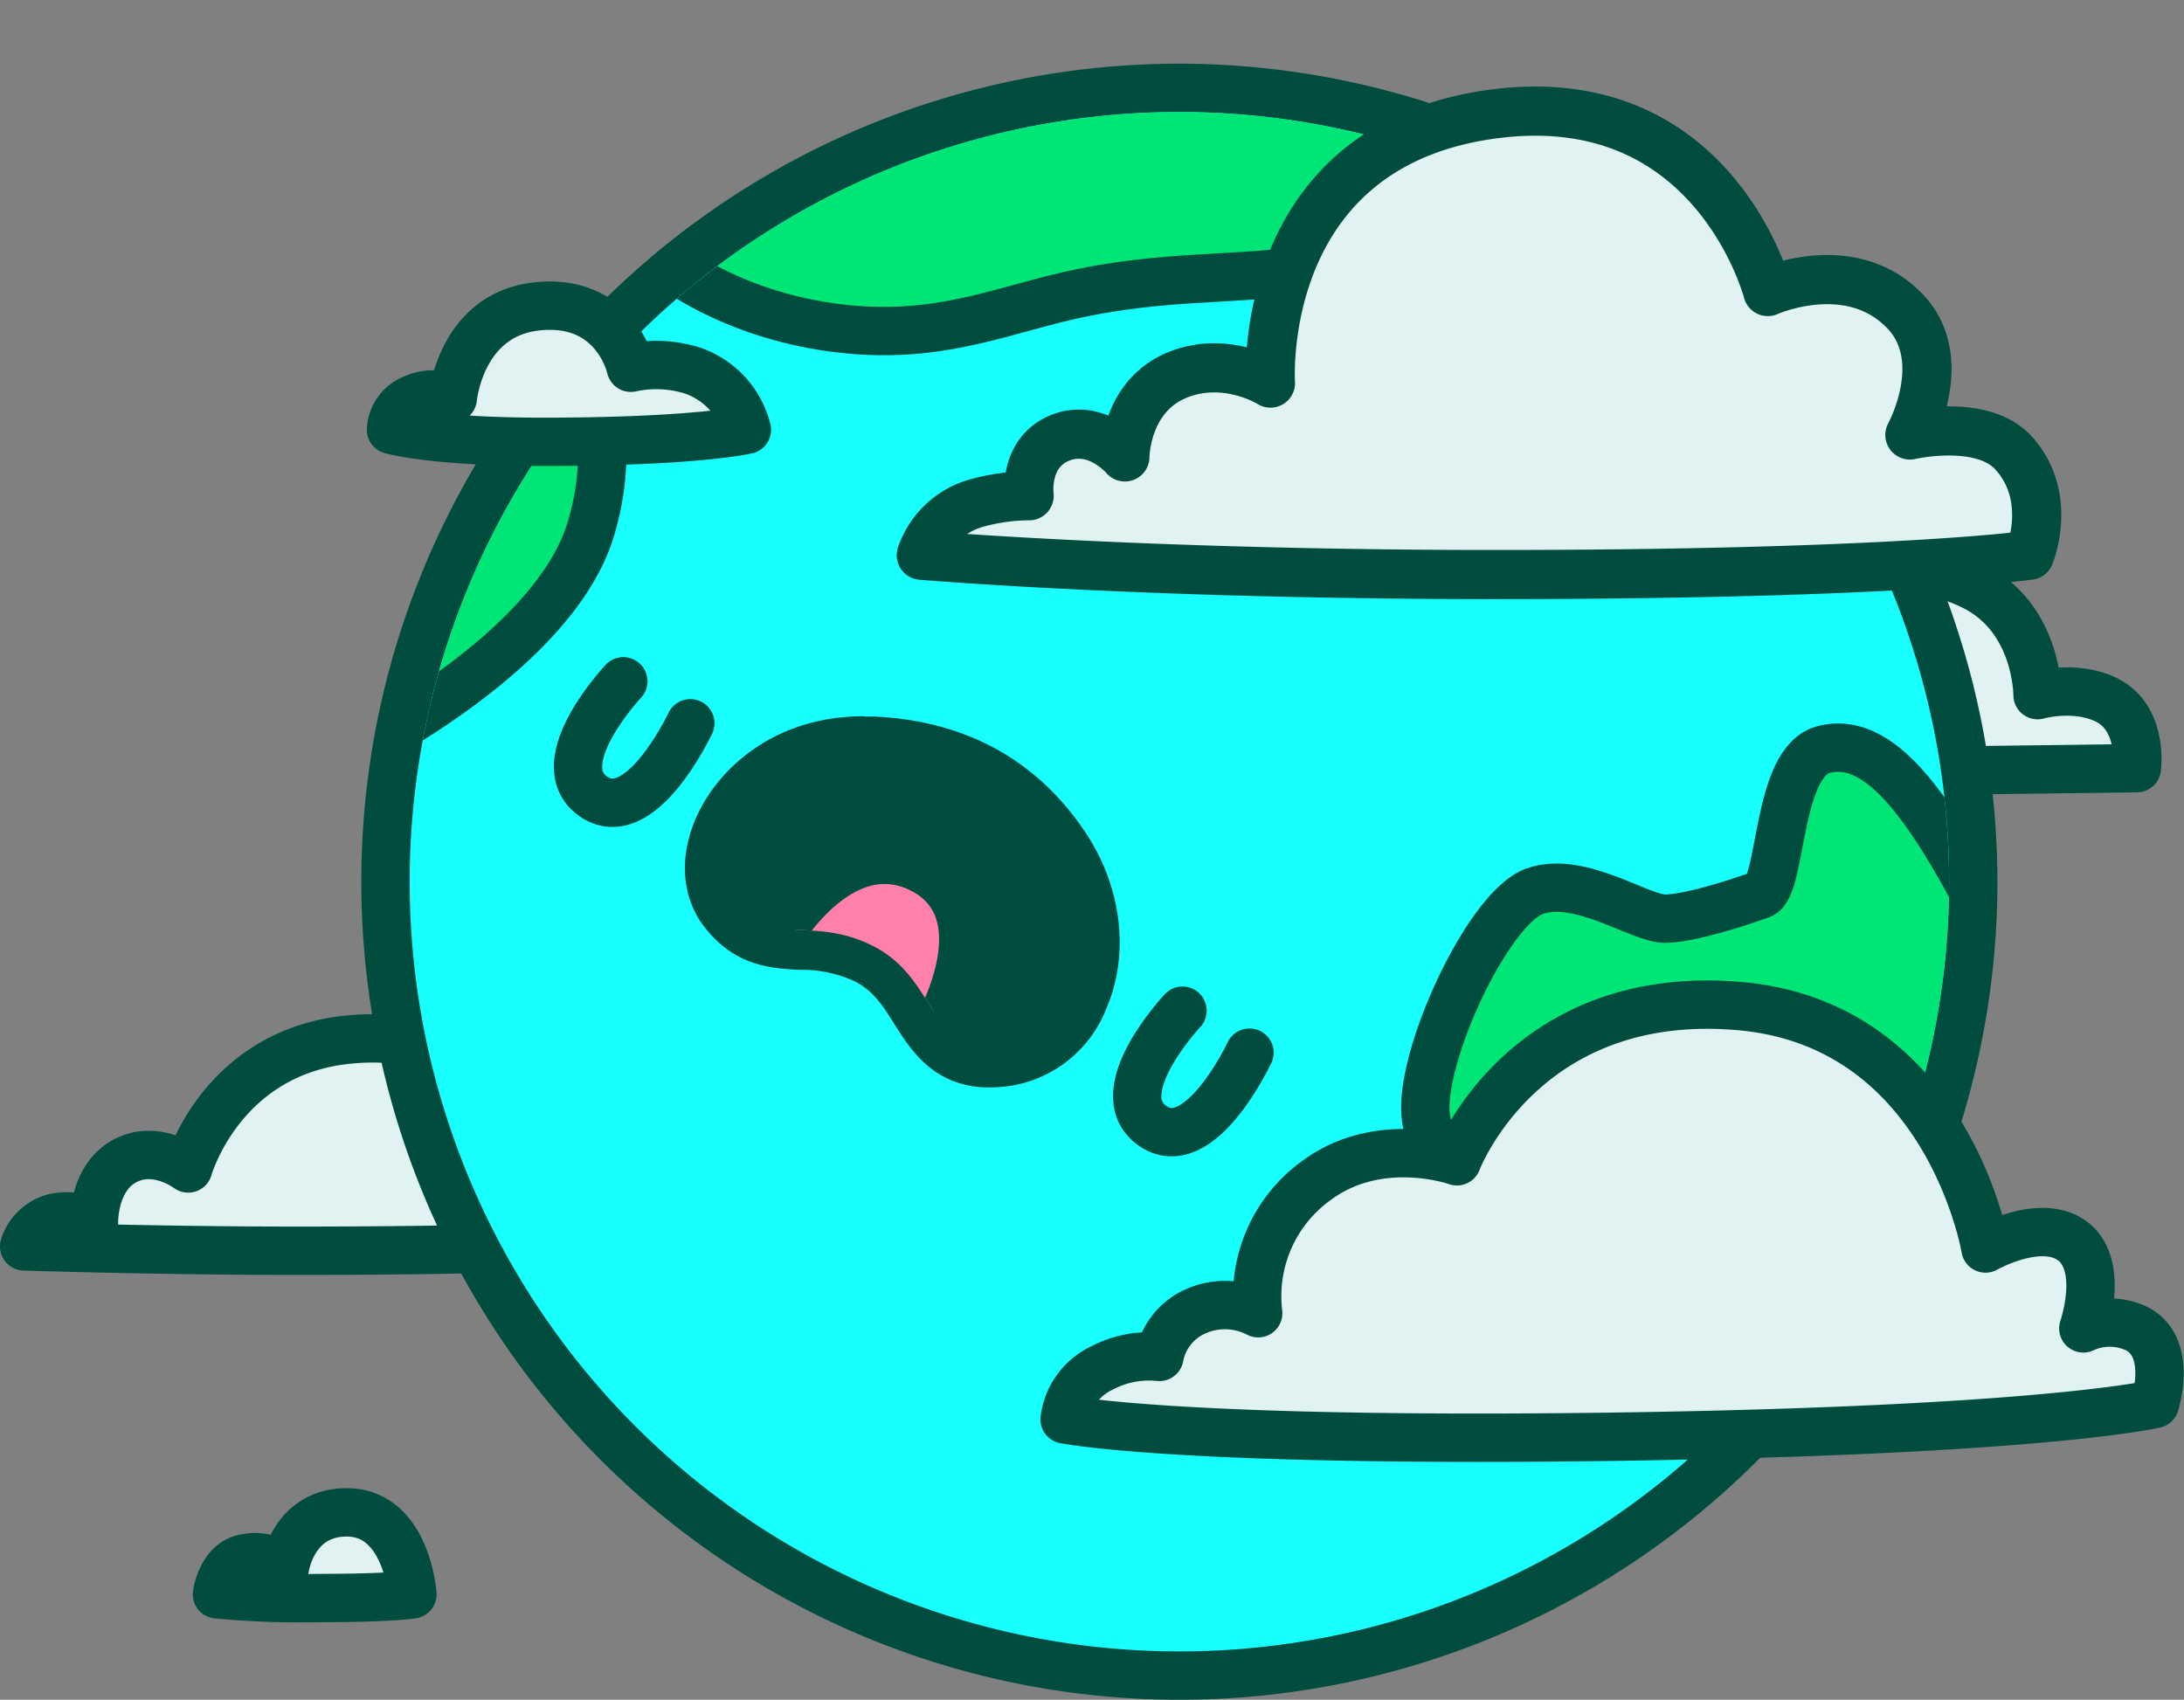 <svg xmlns="http://www.w3.org/2000/svg" xmlns:xlink="http://www.w3.org/1999/xlink" viewBox="0 0 270.98 210.9"><rect x="0" y="0" width="270.98" height="210.9" fill="#808080" stroke="none"/><defs><style>.cls-1,.cls-5{fill:none;}.cls-10,.cls-2{fill:#e0f2f1;}.cls-10,.cls-2,.cls-5,.cls-7,.cls-9{stroke:#004d40;stroke-linecap:round;stroke-linejoin:round;}.cls-2,.cls-5,.cls-9{stroke-width:6px;}.cls-3{fill:#17ffff;}.cls-4{fill:#004d40;}.cls-6{clip-path:url(#clip-path);}.cls-7{fill:#ff80ab;stroke-width:3.42px;}.cls-8{clip-path:url(#clip-path-2);}.cls-9{fill:#00e676;}.cls-10{stroke-width:6.1px;}</style><clipPath id="clip-path"><path class="cls-1" d="M108.18,117.3c-7.6-3.74-12.61.32-16.92-5.4s2.69-18.61,16.86-18c11.82.52,18.34,6.12,22.39,12.17,6.42,9.59,3.21,22.26-5.73,23.72C114.95,131.41,116.71,121.5,108.18,117.3Z"/></clipPath><clipPath id="clip-path-2"><circle class="cls-1" cx="146.33" cy="109.4" r="95.5"/></clipPath></defs><title>Asset 3</title><g id="Layer_2" data-name="Layer 2"><g id="Artwork"><path class="cls-2" d="M70.29,154.65s-11.79.54-33.54.54c-16.92,0-33.75-.54-33.75-.54a5.32,5.32,0,0,1,3.83-3.58,7.46,7.46,0,0,1,4.83.67s-.19-6.15,4.5-8c3.64-1.46,7.19,1.24,7.19,1.24s4.06-14.49,20-16c13.25-1.23,15.58,5.92,15.58,5.92Z"/><path class="cls-2" d="M265.13,95.31l-33.9.44-6-26.28s11.74-.55,19.48,3.18c8.17,3.94,8.1,13.6,8.1,13.6s4.53-1.3,8.4.52C266,89,265.13,95.31,265.13,95.31Z"/><path class="cls-3" d="M146.33,207.9a98.5,98.5,0,1,1,98.5-98.5A98.61,98.61,0,0,1,146.33,207.9Z"/><path class="cls-4" d="M146.33,13.9a95.5,95.5,0,1,1-95.5,95.5,95.5,95.5,0,0,1,95.5-95.5m0-6a101.5,101.5,0,1,0,101.5,101.5A101.61,101.61,0,0,0,146.33,7.9Z"/><path class="cls-2" d="M26.92,197.82a110.9,110.9,0,0,0,12.62.46c9.25,0,11.63-.46,11.63-.46s-.71-10.25-8.25-10.17c-6.67.07-7.58,6.92-7.58,6.92a5.73,5.73,0,0,0-4.83-1.25C27.42,193.82,26.92,197.82,26.92,197.82Z"/><path class="cls-5" d="M77.34,84.53s-9.47,10.05-3.83,14.21c5.9,4.34,12.14-9,12.14-9"/><path class="cls-4" d="M122.78,132.46c-5.51,0-7.76-3.58-9.74-6.73-1.53-2.43-3-4.73-6-6.2a17.84,17.84,0,0,0-7.69-1.65c-3.28-.16-7-.34-10.12-4.48-2.29-3-2.41-7.39-.3-11.61,2.51-5,8.6-10.4,18.17-10.4l1.1,0c10.72.47,18.69,4.81,24.35,13.28,4.06,6.06,4.95,13.59,2.33,19.63a12.9,12.9,0,0,1-9.72,7.94A15,15,0,0,1,122.78,132.46Z"/><path class="cls-4" d="M107.14,93.88l1,0c11.82.52,18.34,6.12,22.39,12.17,6.42,9.59,3.21,22.26-5.73,23.72a12.42,12.42,0,0,1-2,.18c-7.63,0-6.7-8.79-14.6-12.68-7.6-3.74-12.61.32-16.92-5.4s2.36-18,15.87-18m0-5h0c-10.71,0-17.56,6.08-20.4,11.78-2.54,5.09-2.33,10.4.54,14.22,3.82,5.07,8.54,5.3,12,5.47a15.37,15.37,0,0,1,6.71,1.4c2.35,1.16,3.55,3.07,4.95,5.29,2.09,3.33,5,7.9,11.85,7.9a17.47,17.47,0,0,0,2.81-.24,15.35,15.35,0,0,0,11.6-9.41c3-6.81,2-15.24-2.54-22-6-9-14.9-13.88-26.31-14.38l-1.2,0Z"/><path class="cls-5" d="M146.72,125.4s-9.47,10.05-3.83,14.21c5.9,4.34,12.14-9,12.14-9"/><g class="cls-6"><path class="cls-7" d="M96.48,118.54c.17.1,7.63-14.46,17.31-9.56,10,5.08,0,20.47,0,20.47s-4.39,3.59-10.79-2.3S96.48,118.54,96.48,118.54Z"/></g><g class="cls-8"><path class="cls-9" d="M243.3,154.93s-9.19-5.17-14.3-6.48-10.47-1.05-18.88,3.68c-5.93,3.34-8.91,7.2-13.9,6.28-4.59-.84-18.24-12.42-19.29-19.65s7.62-26.08,13.47-28.18c5.68-2,13.15,3.5,16.29,3.41s8.77-1.92,11.79-3c2.67-1,1.89-16.54,7.83-18,7.66-1.94,14.45,8.9,23.09,26.5,5.58,11.36-4.16,24.39-4.16,24.39Z"/><path class="cls-9" d="M204.81,26.66s-8.17,11.42-5.32,20.24c2.13,6.58,9.75,7.68,14.57,15,7.4,11.25,18.8,8.93,24.42,6.06s-16.66-29.32-22.16-32.2S204.81,26.66,204.81,26.66Z"/><path class="cls-9" d="M173.83,45.52c5.35-5.06,20.68,7.66,15.38,13.63C183.57,65.48,167.92,51.12,173.83,45.52Z"/><path class="cls-9" d="M189.89,14.53s-6,14.82-22.43,18.12c-12,2.41-20.52,1.13-33,3.63-9.77,1.95-17.88,6.13-31,4.38s-20.63-8-20.63-8S114.71,2,150.33,3,189.89,14.53,189.89,14.53Z"/><path class="cls-9" d="M70.21,39.4a32.92,32.92,0,0,1,3.13,26.13C68.7,81.32,43.1,93.72,43.1,93.72s9.36-32,15.11-42.08S70.21,39.4,70.21,39.4Z"/></g><path class="cls-2" d="M132.09,176.11S146,179,200,178.27c53.61-.76,67.37-4.08,67.37-4.08s2.21-6.77-2.05-9.23a7.78,7.78,0,0,0-6.83-.14s2.85-8.19-1.66-11.06c-4-2.53-10.48,1.15-10.48,1.15s-4.64-27.77-30.43-30.07c-27-2.41-35.15,19.25-35.15,19.25s-9.63-3.45-17.47,2.41a17.67,17.67,0,0,0-7.19,16.44,8.93,8.93,0,0,0-7.59-.31,7.75,7.75,0,0,0-4.67,5.73,12.53,12.53,0,0,0-7.11,1.37A8.16,8.16,0,0,0,132.09,176.11Z"/><path class="cls-2" d="M92.67,53.32s-6.17,1.5-25.33,1.5c-13.83,0-18.83-1.5-18.83-1.5a4.38,4.38,0,0,1,2.75-3.83,6.21,6.21,0,0,1,4.92-.08S57.11,38.94,66.77,38s11.5,7.63,11.5,7.63a14.89,14.89,0,0,1,7.77.39A10.46,10.46,0,0,1,92.67,53.32Z"/><path class="cls-10" d="M251.81,68.89s-17,2.4-66.41,2.4c-43.21,0-71.09-2.4-71.09-2.4a10.11,10.11,0,0,1,7.12-6.54,24.71,24.71,0,0,1,6.26-.84s-.7-5.19,3.66-7.11c4.64-2,8.22,2.29,8.22,2.29s0-7.65,6.7-10.24c6-2.32,11.36,1.08,11.36,1.08s-2-29.85,28.26-33.46c26.94-3.21,33.45,22.1,33.45,22.1s10-4.5,16.78,2.2c6.14,6,.85,15.6.85,15.6s9-2.09,12.89,2.26C254.79,61.71,251.81,68.89,251.81,68.89Z"/></g></g></svg>